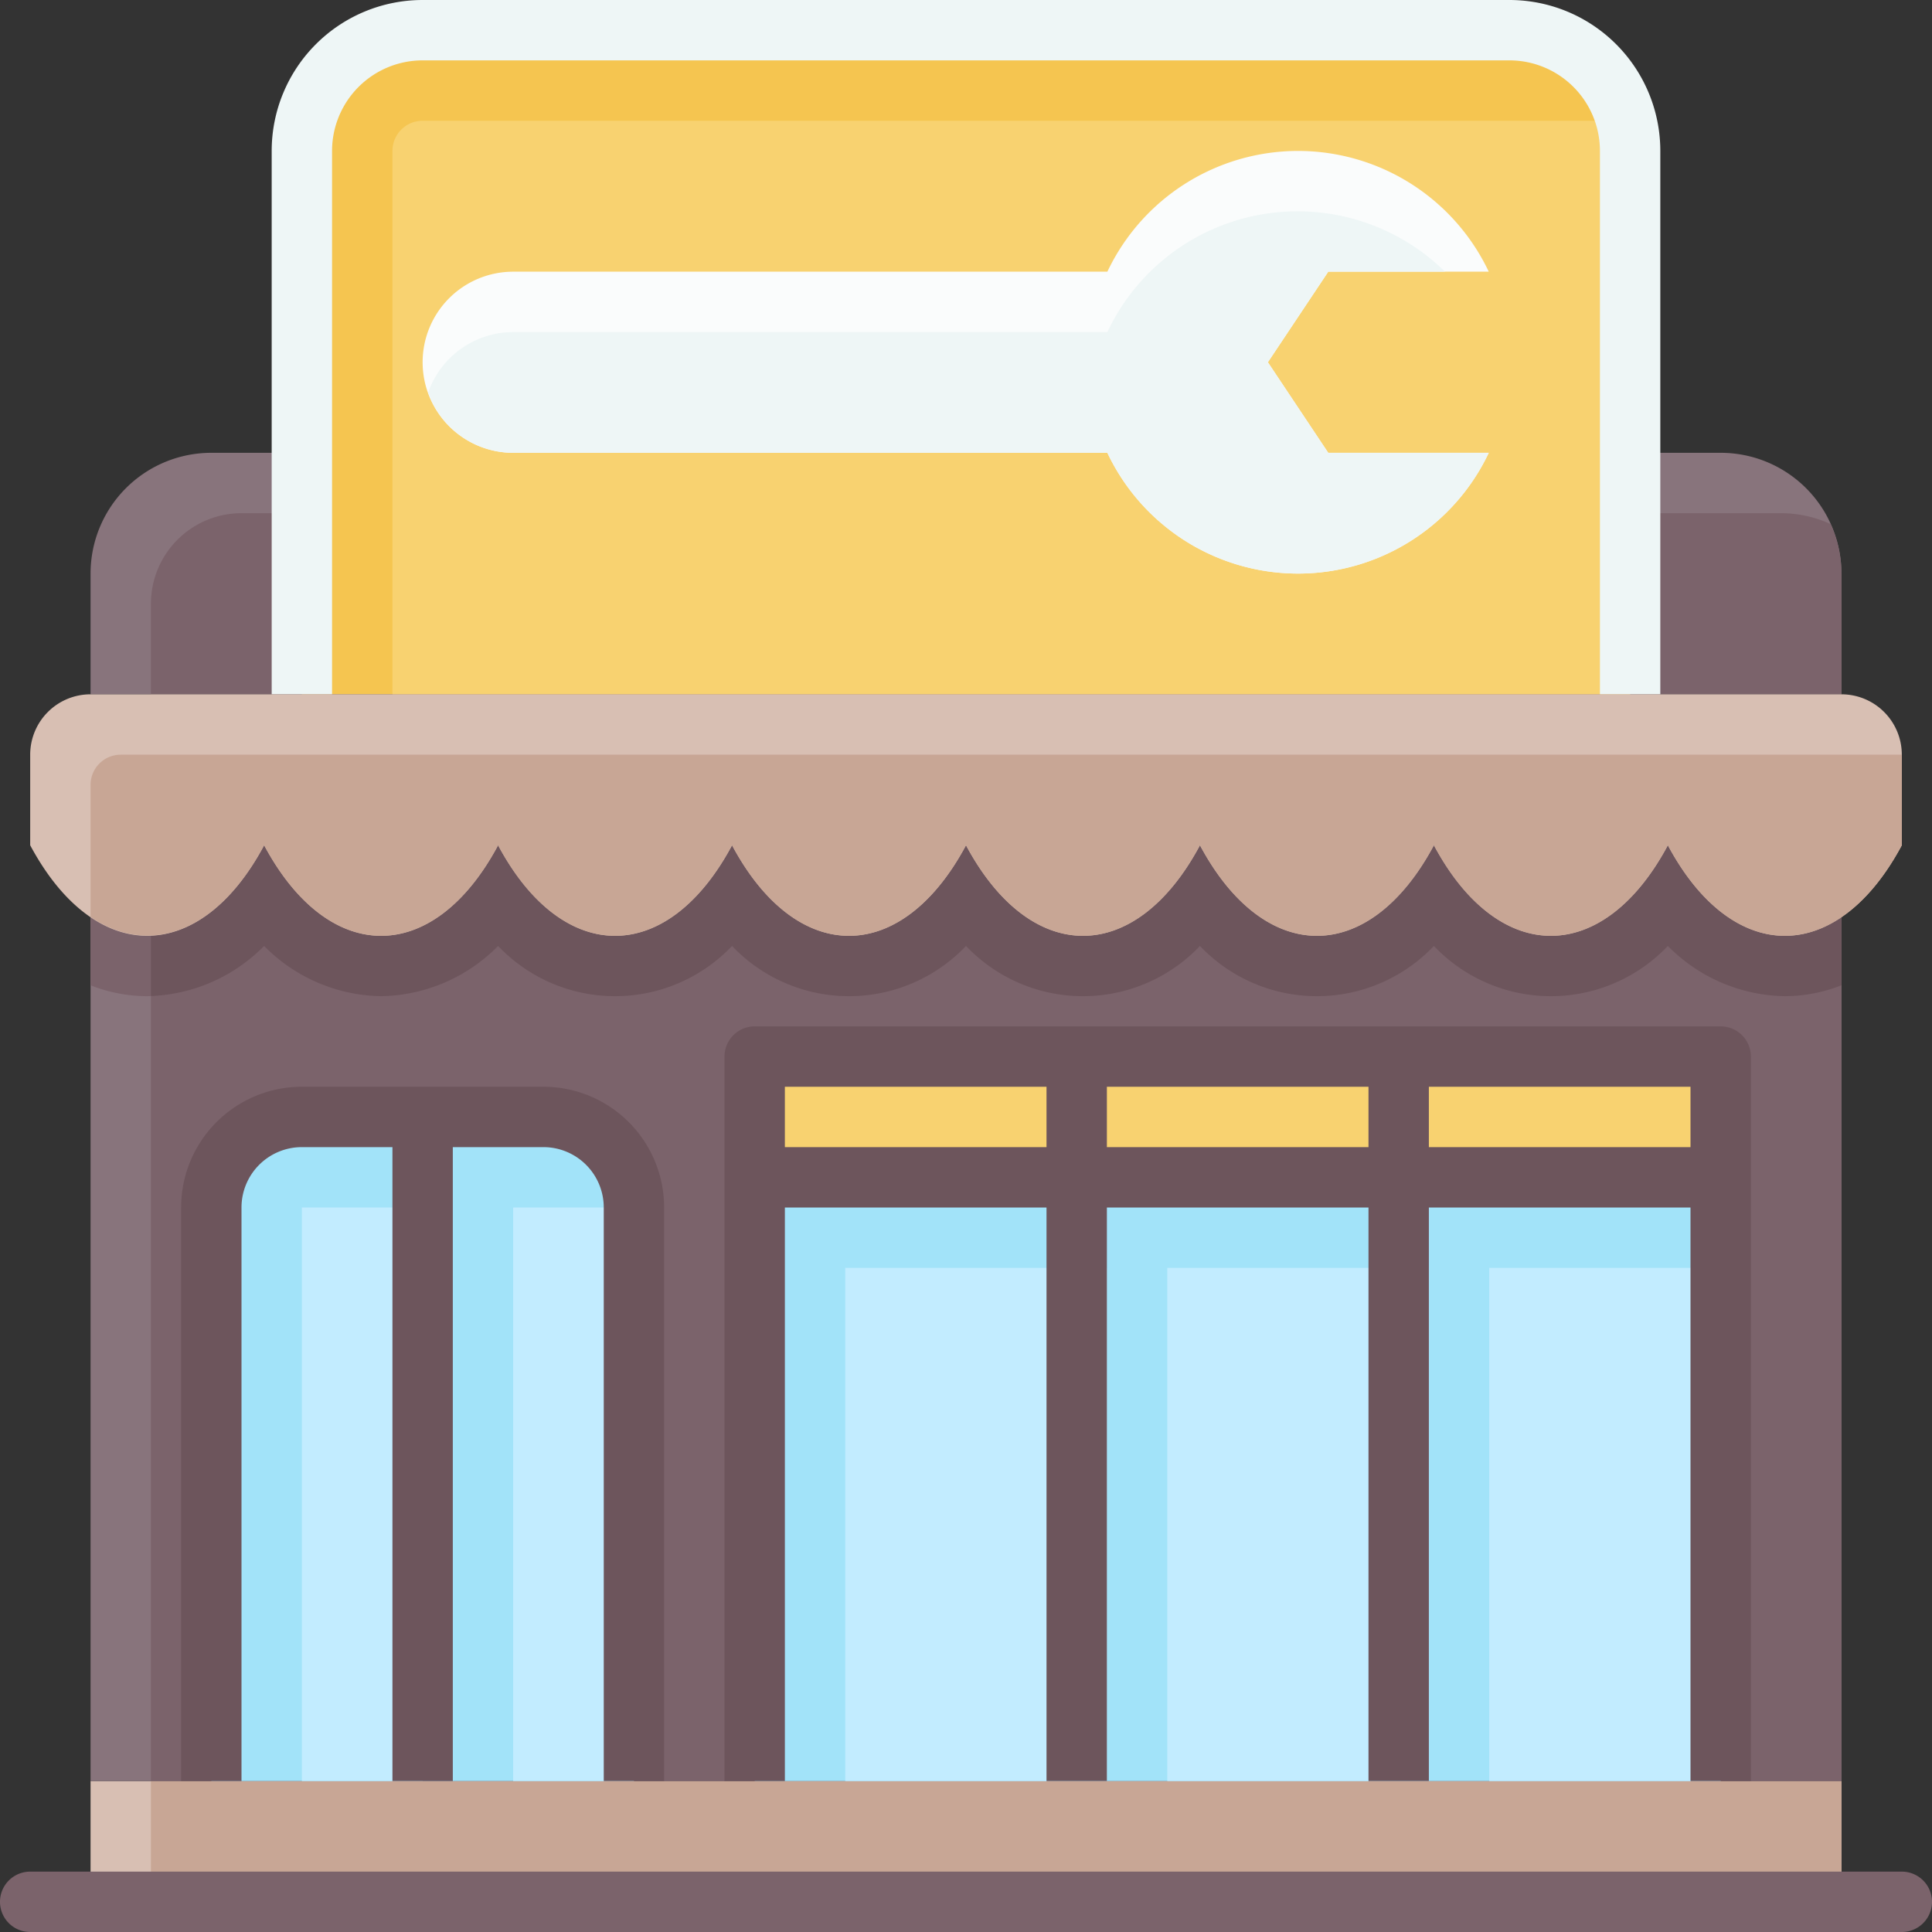 <svg id="Flat" height="512" viewBox="0 0 64 64" width="512" xmlns="http://www.w3.org/2000/svg"><rect x="0" y="0" width="64" height="64" fill="#333333" stroke="none"/><path d="m3 59h58v4h-58z" fill="#d8bfb3"/><path d="m5 59h56v4h-56z" fill="#c8a695"/><path d="m3 27h58v32h-58z" fill="#88747c"/><path d="m61 27h-58v5.639a5.157 5.157 0 0 0 1.875.361 5.556 5.556 0 0 0 3.875-1.664 5.556 5.556 0 0 0 3.875 1.664 5.556 5.556 0 0 0 3.875-1.664 5.344 5.344 0 0 0 7.75 0 5.344 5.344 0 0 0 7.75 0 5.344 5.344 0 0 0 7.75 0 5.344 5.344 0 0 0 7.75 0 5.344 5.344 0 0 0 7.75 0 5.556 5.556 0 0 0 3.875 1.664 5.157 5.157 0 0 0 1.875-.361z" fill="#7b636b"/><path d="m5 27h56v32h-56z" fill="#7b636b"/><path d="m61 27h-56v5.995a5.565 5.565 0 0 0 3.75-1.659 5.556 5.556 0 0 0 3.875 1.664 5.556 5.556 0 0 0 3.875-1.664 5.344 5.344 0 0 0 7.75 0 5.344 5.344 0 0 0 7.75 0 5.344 5.344 0 0 0 7.75 0 5.344 5.344 0 0 0 7.75 0 5.344 5.344 0 0 0 7.75 0 5.556 5.556 0 0 0 3.875 1.664 5.157 5.157 0 0 0 1.875-.361z" fill="#6d555c"/><path d="m7 40v19h14v-19a3 3 0 0 0 -3-3h-8a3 3 0 0 0 -3 3z" fill="#a2e3f9"/><path d="m10 40h4v19h-4z" fill="#c2ecff"/><path d="m17 40h4v19h-4z" fill="#c2ecff"/><path d="m25 35h32v24h-32z" fill="#a2e3f9"/><g fill="#c2ecff"><path d="m49.333 42h7.667v17h-7.667z"/><path d="m28 42h8.667v17h-8.667z"/><path d="m38.667 42h8.667v17h-8.667z"/></g><path d="m25 35h32v4h-32z" fill="#f8d270"/><path d="m63 64h-62a1 1 0 0 1 0-2h62a1 1 0 0 1 0 2z" fill="#7b636b"/><path d="m3 19v4h58v-4a4 4 0 0 0 -4-4h-50a4 4 0 0 0 -4 4z" fill="#88747c"/><path d="m61 23v-4a3.961 3.961 0 0 0 -.36-1.64 3.961 3.961 0 0 0 -1.64-.36h-51a3 3 0 0 0 -3 3v3z" fill="#7b636b"/><path d="m18 36h-8a4 4 0 0 0 -4 4v19h2v-19a2 2 0 0 1 2-2h3v21h2v-21h3a2 2 0 0 1 2 2v19h2v-19a4 4 0 0 0 -4-4z" fill="#6d555c"/><path d="m14 1h36a4 4 0 0 1 4 4v18a0 0 0 0 1 0 0h-44a0 0 0 0 1 0 0v-18a4 4 0 0 1 4-4z" fill="#f5c550"/><path d="m54 23v-18a3.977 3.977 0 0 0 -.141-1h-39.859a1 1 0 0 0 -1 1v18z" fill="#f8d270"/><path d="m50 0h-36a5 5 0 0 0 -5 5v18h2v-18a3 3 0 0 1 3-3h36a3 3 0 0 1 3 3v18h2v-18a5 5 0 0 0 -5-5z" fill="#eef6f6"/><path d="m43 5a6.992 6.992 0 0 1 6.317 4h-5.317l-2 3 2 3h5.317a6.988 6.988 0 0 1 -12.634 0h-19.683a3 3 0 0 1 -3-3 3 3 0 0 1 3-3h19.683a6.992 6.992 0 0 1 6.317-4z" fill="#fafcfc"/><path d="m42 12 2-3h3.867a6.962 6.962 0 0 0 -11.184 2h-19.683a2.99 2.99 0 0 0 -2.816 2 2.99 2.99 0 0 0 2.816 2h19.683a6.988 6.988 0 0 0 12.634 0h-5.317z" fill="#eef6f6"/><path d="m57 34h-32a1 1 0 0 0 -1 1v24h2v-19h8.667v19h2v-19h8.666v19h2v-19h8.667v19h2v-24a1 1 0 0 0 -1-1zm-22.333 4h-8.667v-2h8.667zm10.666 0h-8.666v-2h8.666zm10.667 0h-8.667v-2h8.667z" fill="#6d555c"/><path d="m63 28c-2.14 4-5.61 4-7.75 0-2.14 4-5.61 4-7.75 0-2.14 4-5.61 4-7.75 0-2.14 4-5.61 4-7.75 0-2.14 4-5.61 4-7.75 0-2.14 4-5.61 4-7.75 0-2.14 4-5.61 4-7.75 0-2.14 4-5.61 4-7.75 0v-3a2 2 0 0 1 2-2h58a2 2 0 0 1 2 2z" fill="#d8bfb3"/><path d="m3 26v4.372c1.939 1.318 4.2.535 5.75-2.372 2.14 4 5.61 4 7.75 0 2.14 4 5.61 4 7.75 0 2.14 4 5.61 4 7.75 0 2.14 4 5.61 4 7.75 0 2.14 4 5.61 4 7.75 0 2.14 4 5.61 4 7.75 0 2.14 4 5.61 4 7.75 0v-3h-59a1 1 0 0 0 -1 1z" fill="#c8a695"/></svg>